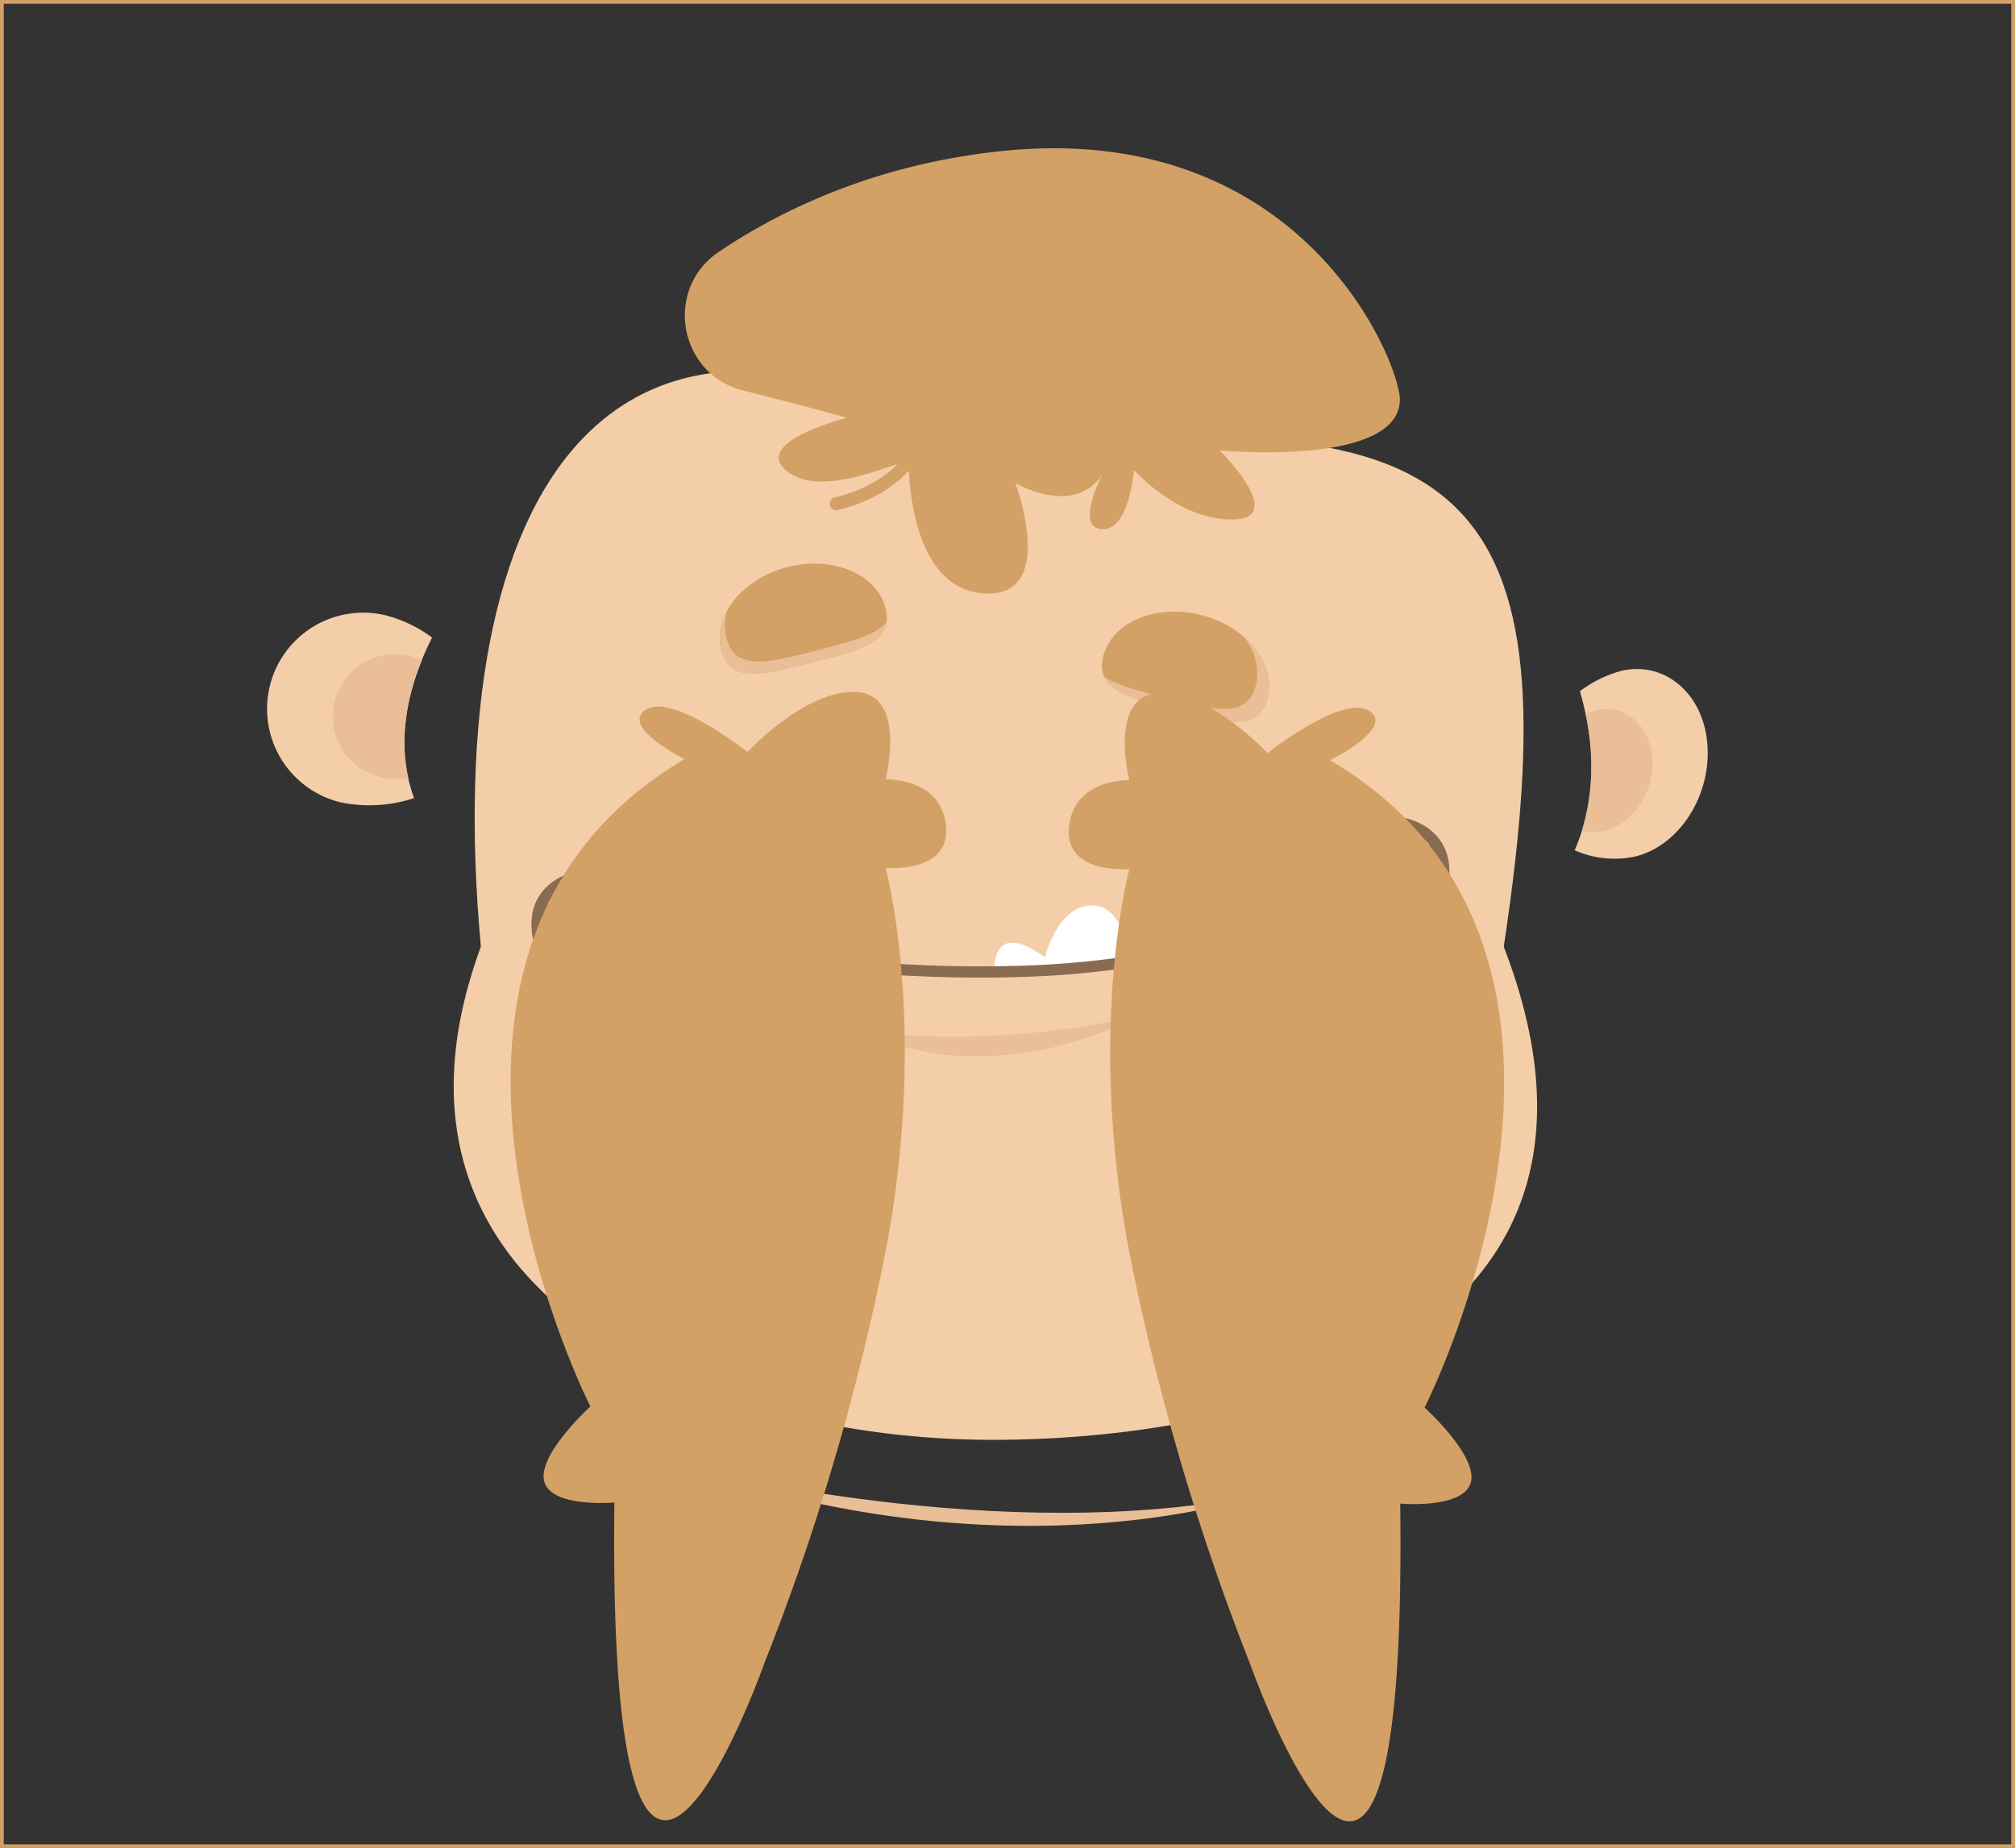 <svg xmlns="http://www.w3.org/2000/svg" viewBox="0 0 537.2 492.7"><rect x="0" y="0" width="537.2" height="492.7" fill="#333333" stroke="none"/><g id="Livello_2" data-name="Livello 2"><g id="Livello_1-2" data-name="Livello 1"><path id="face" d="M400.9,252.4c39.5,102.6-61,131.5-136.4,131.5S93.8,346,128.2,252.4C116.8,128.2,164.5,61.2,264.5,121.2,392.4,105.1,419.5,130,400.9,252.4Z" style="fill:#f4cea8"/><g id="eye-left"><ellipse cx="215.5" cy="217.6" rx="12.4" ry="13.6" style="fill:#eabe96"/><path d="M227.9,216.5a12.4,12.4,0,1,1-12.4-12.4A12.3,12.3,0,0,1,227.9,216.5Z" style="fill:#5b5247"/><path d="M215.1,209.9c1,1.4.3,3.6-1.5,4.9s-4.2,1.1-5.2-.3-.3-3.7,1.5-4.9S214.1,208.4,215.1,209.9Z" style="fill:#ebf7fc"/></g><g id="eye-right"><path d="M322.5,217.6c0,7.5-5.6,13.6-12.5,13.6s-12.4-6.1-12.4-13.6,5.6-13.5,12.4-13.5S322.5,210.1,322.5,217.6Z" style="fill:#eabe96"/><path d="M322.5,216.5A12.5,12.5,0,1,1,310,204.1,12.4,12.4,0,0,1,322.5,216.5Z" style="fill:#5b5247"/><path d="M309.6,209.9c1,1.4.4,3.6-1.5,4.9s-4.2,1.1-5.2-.3-.3-3.7,1.6-4.9S308.6,208.4,309.6,209.9Z" style="fill:#ebf7fc"/></g><path id="hair" d="M373.2,106.5c0-9.6-25.6-74.7-106.4-66.2-32.9,3.5-57.8,15.2-75.1,26.8-14.8,9.9-10.8,32.7,6.4,37,10.3,2.6,20.7,5.3,27.7,7.3,0,0-24.2,6.1-16.8,13.5s23.3,1.1,30.3-1.2c-3.4,3.5-8.7,7-16.7,8.9a1.8,1.8,0,0,0-1.4,1.9,1.7,1.7,0,0,0,1.7,1.5h.4c9.2-2.2,15.2-6.4,19-10.5.4,8.2,2.9,31.3,19.7,32.7,20.3,1.6,8.7-29.4,8.7-29.4s15.5,9.1,23.1-2.2c0,0-7.3,14.1,0,14.5s8.5-15.8,8.5-15.8,11.9,13.5,26.5,13.2-3.6-18.4-3.6-18.4S373.2,124.6,373.2,106.5Z" style="fill:#d3a166"/><path id="shadow" d="M183.3,391.2s83.8,21.7,153.4,7.1C336.7,398.3,271.5,421.6,183.3,391.2Z" style="fill:#eabe96"/><path id="chin" d="M230,275s33.9,5.1,73.6-4.2C303.6,270.8,266.2,292.1,230,275Z" style="fill:#eabe96"/><g id="teeth"><path d="M155.3,244.5s37.1,10.2,76,13.7c0,0,5.7-9.7,0-14.4s-18.2,7.9-18.2,7.9-2.6-9.4-6.8-8.9-6.6,6.7-6.6,6.7-9.9-16.6-18.7-16.7S170.8,244,170.8,244,170.2,231.1,155.3,244.5Z" style="fill:#fff"/><path d="M265.1,259.2s20.7,1.1,36.1-3.1c0,0-1.3-15.1-10.4-14.7s-12.2,13.9-12.2,13.9S264.9,244.2,265.1,259.2Z" style="fill:#fff"/><path d="M321.3,252.7s30.3-8.6,45.7-18.1c0,0-7.6-5.1-13.6,4.1,0,0-4.3-13.2-11.9-10.7s-4.5,17.5-4.5,17.5S321.5,237.6,321.3,252.7Z" style="fill:#fff"/></g><g id="mouth"><path d="M144.7,242.1s59.9,19,127.1,16.9c38.1-1.1,76.1-10.4,111.3-33.5" style="fill:none;stroke:#896b52;stroke-linecap:round;stroke-miterlimit:10;stroke-width:3px"/><path d="M155.3,233.5s-6.9.8-10.3,6.2c-1.7,2.7-2.5,6.5-1.1,12" style="fill:none;stroke:#896b52;stroke-linecap:round;stroke-miterlimit:10;stroke-width:3px"/><path d="M372.8,219.3s7,.7,10.3,6.2c1.7,2.7,2.5,6.5,1.1,12" style="fill:none;stroke:#896b52;stroke-linecap:round;stroke-miterlimit:10;stroke-width:3px"/></g><g id="eyebrows"><g id="right"><path d="M294.1,175c-2.3,9.2,7.6,11.3,19.6,14.4s21.9,6,24.2-3.2-5.5-19.1-17.6-22.2S296.5,165.8,294.1,175Z" style="fill:#d3a166"/><path d="M331.7,169.9c2.9,3.9,4.2,8.5,3.1,12.9-2.4,9.2-12.1,6.3-24.2,3.2-6.6-1.7-12.5-3.1-16.2-5.5,2.3,4.7,10.2,6.6,19.3,8.9,12.1,3.1,21.9,6,24.2-3.2C339.4,180.4,336.8,174.4,331.7,169.9Z" style="fill:#eabe96"/></g><g id="left"><path d="M236.1,162.2c2.4,9.1-7.5,11.3-19.6,14.4s-21.8,6-24.2-3.2,5.6-19.1,17.6-22.2S233.8,153,236.1,162.2Z" style="fill:#d3a166"/><path d="M217.8,173.4c-12.1,3.1-21.8,5.9-24.1-3.2a13.7,13.7,0,0,1,.2-7.5,15,15,0,0,0-1.6,10.7c2.4,9.2,12.1,6.3,24.2,3.2,10.3-2.7,19-4.6,19.9-10.8C233.4,169.6,226.1,171.2,217.8,173.4Z" style="fill:#eabe96"/></g></g><path d="M333.3,443.7s42,118.4,40-42.8c0,0,16.8,1.5,18.8-5.6s-12.3-20-12.3-20,61.6-121.4-25.2-172.6c0,0,17.5-8.7,10.4-13.2s-27.1,11.3-27.1,11.3-15.4-16.7-29-16-7.8,23.2-7.8,23.2-14.7-.5-16.1,12.4,16.1,11.3,16.1,11.3-11.5,42.3,0,102.3A636.5,636.5,0,0,0,333.3,443.7Z" style="fill:#d3a166"/><path d="M203.8,443.4s-41.9,118.4-40-42.8c0,0-16.8,1.5-18.7-5.6s12.3-20,12.3-20S95.7,253.7,182.5,202.4c0,0-17.4-8.7-10.3-13.2s27.1,11.3,27.1,11.3,15.4-16.7,29-16,7.8,23.3,7.8,23.3,14.7-.6,16.1,12.3-16.1,11.3-16.1,11.3,11.5,42.3,0,102.3A631.3,631.3,0,0,1,203.8,443.4Z" style="fill:#d3a166"/><g id="ears"><path d="M115.2,170a36.1,36.1,0,0,0-12.2-5.9,25.6,25.6,0,0,0-12.3,49.8,38.1,38.1,0,0,0,19.7-1.1C104.4,196.5,110,180.2,115.2,170Z" style="fill:#f4cea8"/><g id="ear-right"><path d="M112.5,176a24.4,24.4,0,0,0-3.2-1.1,16.6,16.6,0,1,0-7.9,32.3,23.1,23.1,0,0,0,7.5.4C106.3,196,108.9,184.7,112.5,176Z" style="fill:#eabe96"/></g><path d="M421.2,184.3a32.6,32.6,0,0,1,10.9-5.4c11.7-2.8,22.1,6,23.1,19.7s-7.6,27-19.4,29.8a26.2,26.2,0,0,1-16-1.7C426.8,210.8,424.2,194.5,421.2,184.3Z" style="fill:#f4cea8"/><g id="ear-right-2" data-name="ear-right"><path d="M422.7,190.3l2.8-.9c7.6-1.9,14.3,3.9,15,12.7s-5,17.5-12.6,19.4a18.4,18.4,0,0,1-6.2.1A61.2,61.2,0,0,0,422.7,190.3Z" style="fill:#eabe96"/></g></g><rect x="0.5" y="0.5" width="536.2" height="491.74" style="fill:none;stroke:#d3a166;stroke-miterlimit:10"/></g></g></svg>